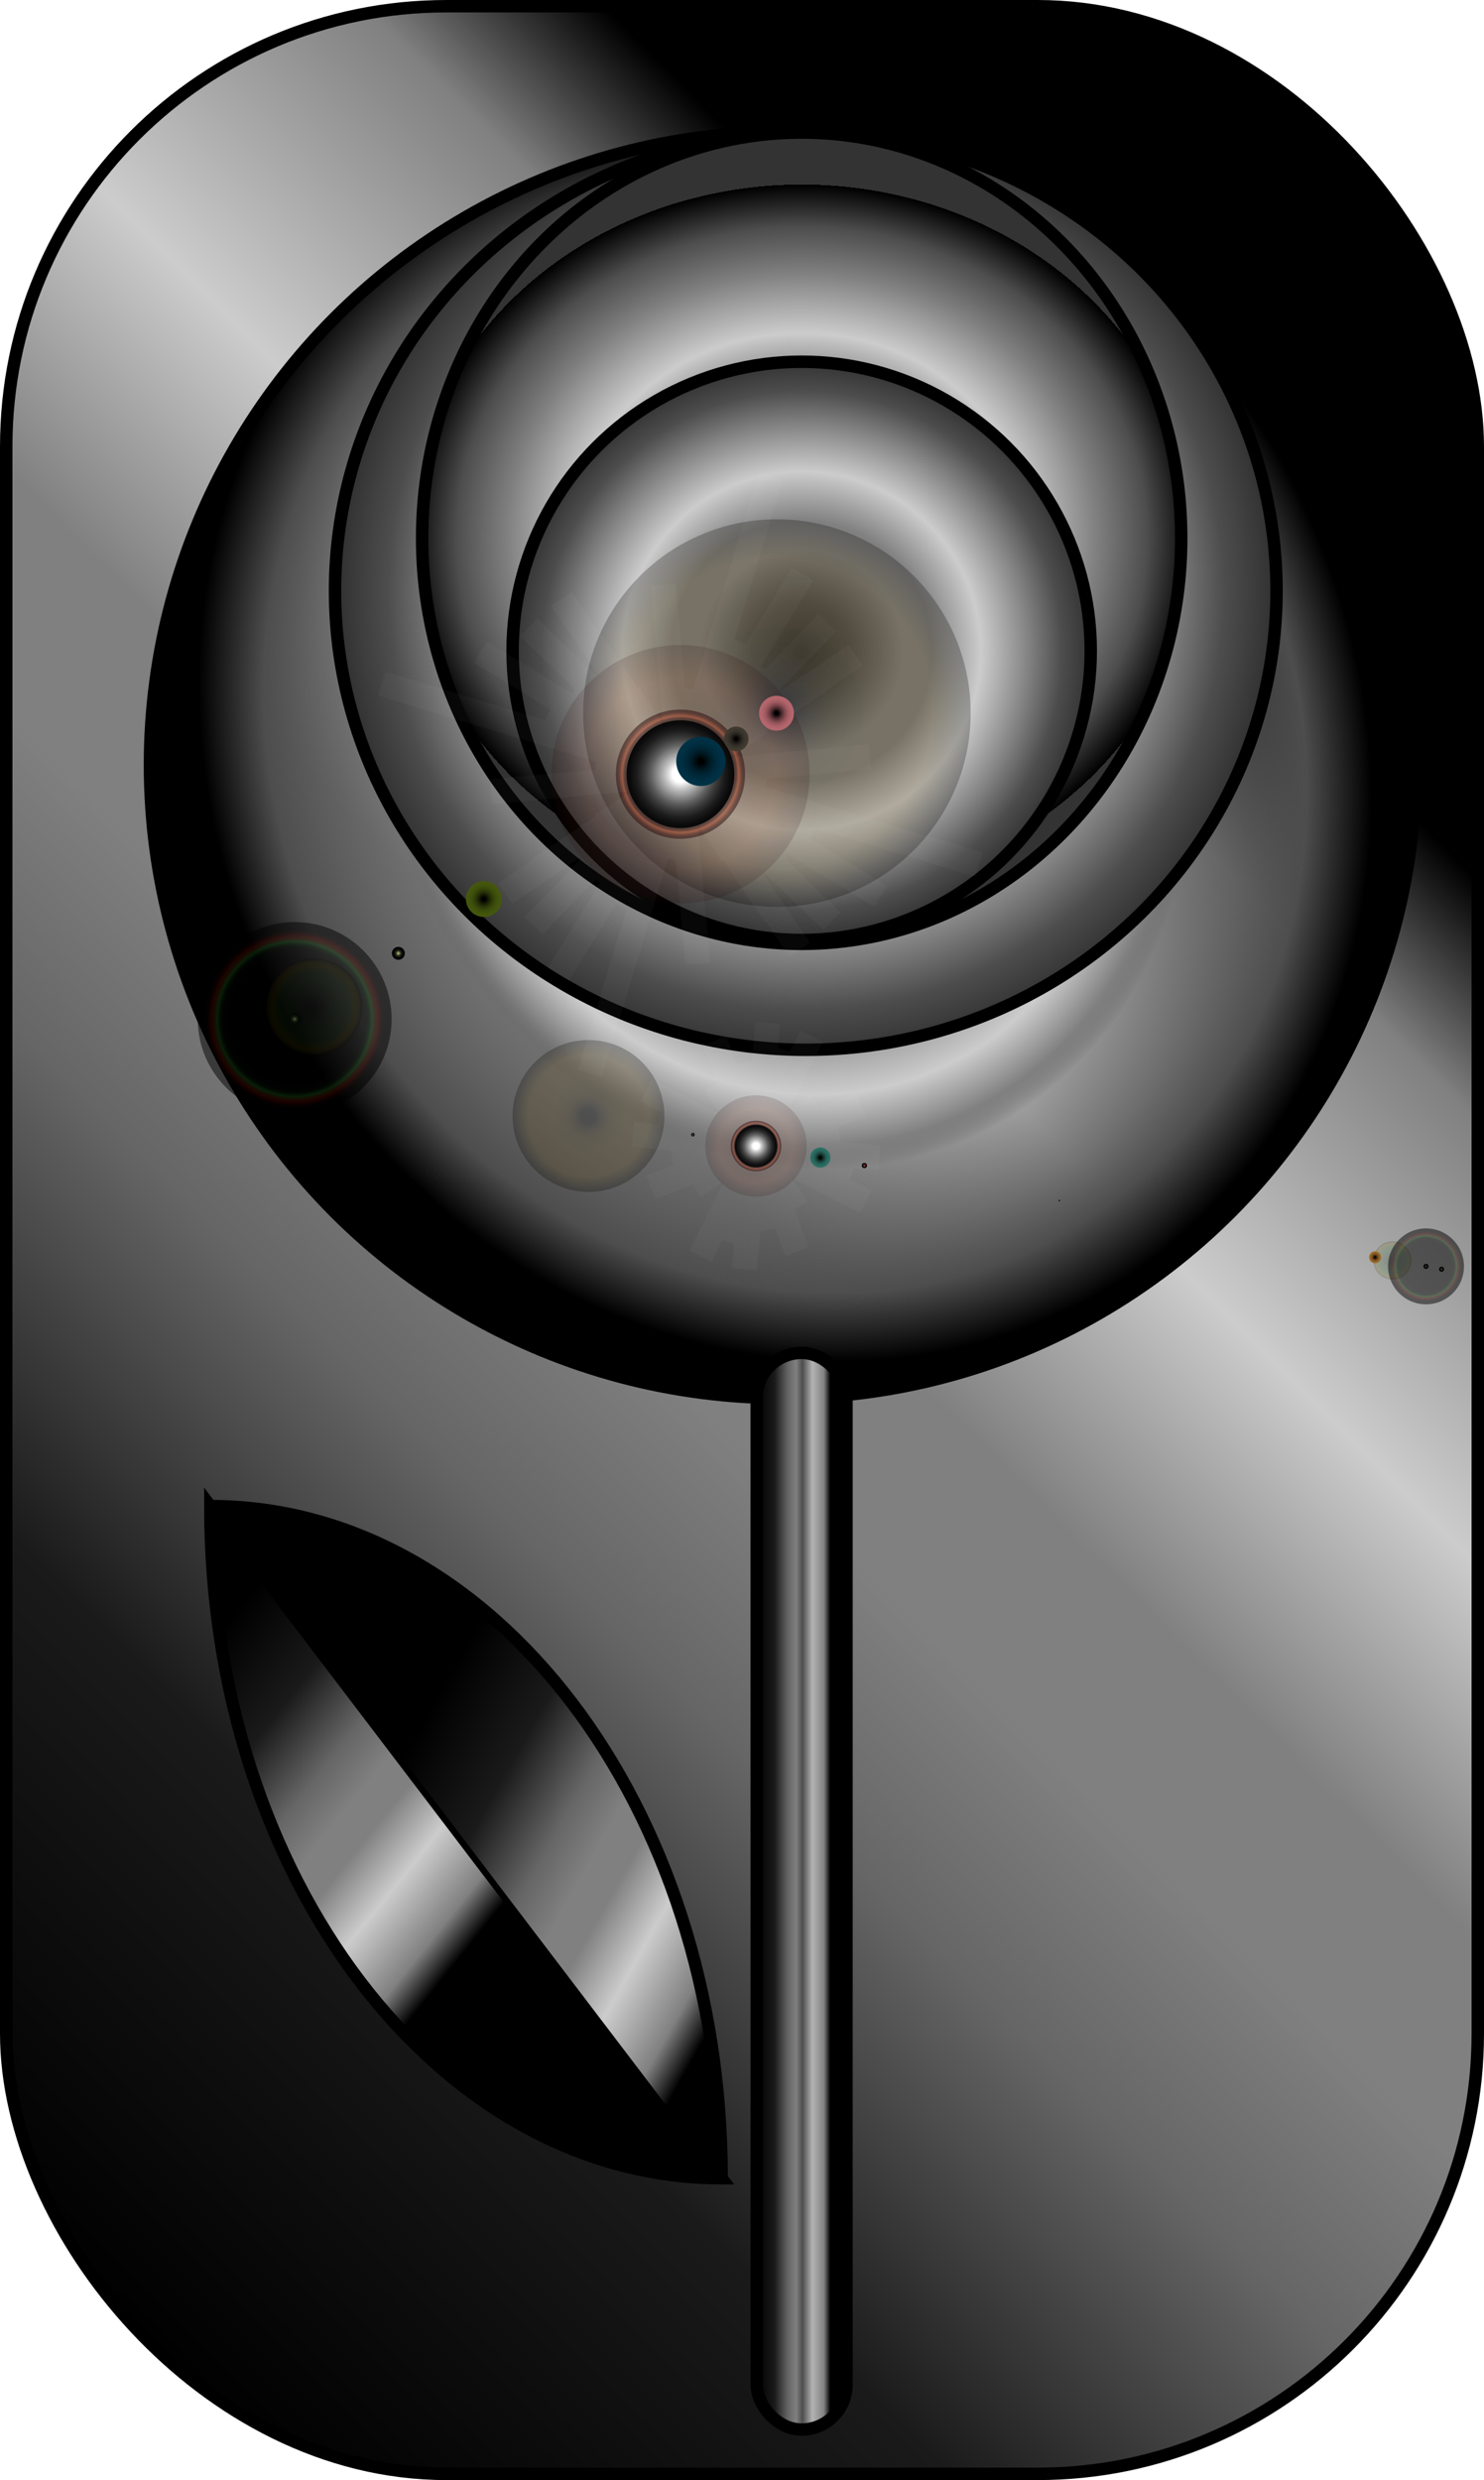 <svg xmlns="http://www.w3.org/2000/svg" xmlns:xlink="http://www.w3.org/1999/xlink" viewBox="0 0 119.25 199.25"><defs><style>.cls-1{isolation:isolate;}.cls-2,.cls-3,.cls-35,.cls-36,.cls-37,.cls-4,.cls-5,.cls-6{stroke:#000;}.cls-15,.cls-2,.cls-3,.cls-35,.cls-36,.cls-37,.cls-4,.cls-5,.cls-6{stroke-miterlimit:10;}.cls-2{fill:url(#linear-gradient);}.cls-3{fill:url(#radial-gradient);}.cls-4{fill:url(#radial-gradient-2);}.cls-5{fill:url(#radial-gradient-3);}.cls-6{fill:url(#radial-gradient-4);}.cls-22,.cls-7{opacity:0.25;}.cls-10,.cls-12,.cls-13,.cls-14,.cls-15,.cls-16,.cls-17,.cls-18,.cls-19,.cls-20,.cls-21,.cls-22,.cls-23,.cls-24,.cls-25,.cls-26,.cls-27,.cls-28,.cls-29,.cls-30,.cls-31,.cls-32,.cls-33,.cls-34,.cls-7,.cls-8,.cls-9{mix-blend-mode:screen;}.cls-7{fill:url(#radial-gradient-5);}.cls-8{fill:url(#radial-gradient-6);}.cls-9{fill:url(#radial-gradient-7);}.cls-10,.cls-25{opacity:0.2;}.cls-10{fill:url(#radial-gradient-8);}.cls-11,.cls-15{fill:none;}.cls-12,.cls-26{opacity:0.15;}.cls-12{fill:url(#radial-gradient-9);}.cls-13,.cls-16,.cls-27,.cls-29{opacity:0.5;}.cls-13{fill:url(#radial-gradient-10);}.cls-14{fill:url(#radial-gradient-11);}.cls-15{stroke:#fff;stroke-width:2px;opacity:0.03;}.cls-16{fill:url(#radial-gradient-12);}.cls-17{fill:url(#radial-gradient-13);}.cls-18{fill:url(#radial-gradient-14);}.cls-19{fill:url(#radial-gradient-15);}.cls-20{fill:url(#radial-gradient-16);}.cls-21{fill:url(#radial-gradient-17);}.cls-22{fill:url(#radial-gradient-18);}.cls-23{fill:url(#radial-gradient-19);}.cls-24{fill:url(#radial-gradient-20);}.cls-25{fill:url(#radial-gradient-21);}.cls-26{fill:url(#radial-gradient-22);}.cls-27{fill:url(#radial-gradient-23);}.cls-28{fill:url(#radial-gradient-24);}.cls-29{fill:url(#radial-gradient-25);}.cls-30{fill:url(#radial-gradient-26);}.cls-31{fill:url(#radial-gradient-27);}.cls-32{fill:url(#radial-gradient-28);}.cls-33{fill:url(#radial-gradient-29);}.cls-34{fill:url(#radial-gradient-30);}.cls-35{fill:url(#linear-gradient-2);}.cls-36{fill:url(#linear-gradient-3);}.cls-37{fill:url(#linear-gradient-4);}</style><linearGradient id="linear-gradient" x1="-9.14" y1="168.39" x2="128.39" y2="30.86" gradientUnits="userSpaceOnUse"><stop offset="0"/><stop offset="0.2" stop-color="#1a1a1a"/><stop offset="0.35" stop-color="#666"/><stop offset="0.44" stop-color="gray"/><stop offset="0.51" stop-color="gray"/><stop offset="0.62" stop-color="#ccc"/><stop offset="0.75" stop-color="gray"/><stop offset="0.82"/><stop offset="1"/></linearGradient><radialGradient id="radial-gradient" cx="476.66" cy="298.46" r="50.86" gradientTransform="matrix(-0.5, -0.87, 0.78, -0.45, 68.62, 608.57)" gradientUnits="userSpaceOnUse"><stop offset="0" stop-color="#333"/><stop offset="0.1" stop-color="#4d4d4d"/><stop offset="0.25" stop-color="#666"/><stop offset="0.37" stop-color="gray"/><stop offset="0.44" stop-color="gray"/><stop offset="0.57" stop-color="#ccc"/><stop offset="0.65" stop-color="gray"/><stop offset="0.69" stop-color="#555" stop-opacity="0.4"/><stop offset="0.8" stop-color="#4f4f4f" stop-opacity="0.7"/><stop offset="0.89" stop-color="#4d4d4d"/><stop offset="1"/></radialGradient><radialGradient id="radial-gradient-2" cx="64.75" cy="47.47" r="37.35" gradientUnits="userSpaceOnUse"><stop offset="0" stop-color="#333"/><stop offset="0.17" stop-color="#4d4d4d"/><stop offset="0.26" stop-color="#666"/><stop offset="0.35" stop-color="gray"/><stop offset="0.45" stop-color="gray"/><stop offset="0.62" stop-color="#ccc"/><stop offset="0.79" stop-color="gray"/><stop offset="0.9" stop-color="#4d4d4d"/><stop offset="1" stop-color="#333"/></radialGradient><radialGradient id="radial-gradient-3" cx="478.17" cy="280.24" r="31.56" gradientTransform="translate(-413.75 -208.98) scale(1 0.9)" gradientUnits="userSpaceOnUse"><stop offset="0" stop-color="#333"/><stop offset="0.17" stop-color="#4d4d4d"/><stop offset="0.26" stop-color="#666"/><stop offset="0.35" stop-color="gray"/><stop offset="0.45" stop-color="gray"/><stop offset="0.58" stop-color="#ccc"/><stop offset="0.75" stop-color="gray"/><stop offset="0.88" stop-color="#4d4d4d"/><stop offset="1"/><stop offset="1" stop-color="#333"/></radialGradient><radialGradient id="radial-gradient-4" cx="64.42" cy="52.29" r="23.23" xlink:href="#radial-gradient-2"/><radialGradient id="radial-gradient-5" cx="47.29" cy="89.66" r="6.1" gradientUnits="userSpaceOnUse"><stop offset="0.1"/><stop offset="0.11" stop-color="#080602"/><stop offset="0.16" stop-color="#231b08"/><stop offset="0.22" stop-color="#392c0d"/><stop offset="0.28" stop-color="#4a3910"/><stop offset="0.37" stop-color="#554213"/><stop offset="0.48" stop-color="#5c4815"/><stop offset="0.8" stop-color="#5e4915"/><stop offset="1"/></radialGradient><radialGradient id="radial-gradient-6" cx="115.84" cy="101.97" r="0.2" gradientUnits="userSpaceOnUse"><stop offset="0" stop-color="#d4e194"/><stop offset="0.06" stop-color="#afba7a"/><stop offset="0.14" stop-color="#868f5e"/><stop offset="0.22" stop-color="#626845"/><stop offset="0.31" stop-color="#44482f"/><stop offset="0.4" stop-color="#2b2e1e"/><stop offset="0.51" stop-color="#181911"/><stop offset="0.62" stop-color="#0a0b07"/><stop offset="0.76" stop-color="#020302"/><stop offset="1"/></radialGradient><radialGradient id="radial-gradient-7" cx="114.59" cy="101.74" r="0.2" xlink:href="#radial-gradient-6"/><radialGradient id="radial-gradient-8" cx="111.89" cy="101.26" r="1.53" gradientUnits="userSpaceOnUse"><stop offset="0.05"/><stop offset="0.09" stop-color="#040a03"/><stop offset="0.3" stop-color="#183411"/><stop offset="0.48" stop-color="#25531c"/><stop offset="0.64" stop-color="#2e6622"/><stop offset="0.75" stop-color="#316d24"/><stop offset="0.79" stop-color="#4f6e16"/><stop offset="0.83" stop-color="#716f06"/><stop offset="0.86" stop-color="#7e6f00"/><stop offset="0.89" stop-color="#7a6c00"/><stop offset="0.91" stop-color="#706200"/><stop offset="0.94" stop-color="#5d5200"/><stop offset="0.96" stop-color="#443c00"/><stop offset="0.98" stop-color="#231f00"/><stop offset="1"/></radialGradient><radialGradient id="radial-gradient-9" cx="60.75" cy="92.07" r="4.07" gradientUnits="userSpaceOnUse"><stop offset="0" stop-color="#200"/><stop offset="0.73" stop-color="#984023"/><stop offset="1" stop-color="#200"/></radialGradient><radialGradient id="radial-gradient-10" cx="60.75" cy="92.07" r="2.03" gradientUnits="userSpaceOnUse"><stop offset="0.15" stop-color="#fff"/><stop offset="0.21" stop-color="#e5d3d3"/><stop offset="0.29" stop-color="#c49c9e"/><stop offset="0.36" stop-color="#ad7477"/><stop offset="0.42" stop-color="#9e5c5f"/><stop offset="0.45" stop-color="#995356"/><stop offset="0.57" stop-color="#6b3335"/><stop offset="0.69" stop-color="#431718"/><stop offset="0.79" stop-color="#2b0606"/><stop offset="0.85" stop-color="#200"/><stop offset="0.86" stop-color="#260201"/><stop offset="0.86" stop-color="#330704"/><stop offset="0.87" stop-color="#471009"/><stop offset="0.88" stop-color="#641d0f"/><stop offset="0.89" stop-color="#8a2e18"/><stop offset="0.9" stop-color="#b74223"/><stop offset="0.9" stop-color="#d34e29"/><stop offset="0.9" stop-color="#c84927"/><stop offset="0.91" stop-color="#9c361c"/><stop offset="0.93" stop-color="#772514"/><stop offset="0.94" stop-color="#58180c"/><stop offset="0.95" stop-color="#400d07"/><stop offset="0.97" stop-color="#2f0603"/><stop offset="0.98" stop-color="#250101"/><stop offset="1" stop-color="#200"/></radialGradient><radialGradient id="radial-gradient-11" cx="60.75" cy="92.07" r="1.7" gradientUnits="userSpaceOnUse"><stop offset="0.15" stop-color="#fff"/><stop offset="0.28" stop-color="#c2c2c2"/><stop offset="0.43" stop-color="#888"/><stop offset="0.56" stop-color="#575757"/><stop offset="0.69" stop-color="#313131"/><stop offset="0.81" stop-color="#161616"/><stop offset="0.92" stop-color="#060606"/><stop offset="1"/></radialGradient><radialGradient id="radial-gradient-12" cx="114.59" cy="101.74" r="3.05" gradientUnits="userSpaceOnUse"><stop offset="0.64"/><stop offset="0.72" stop-color="#000200"/><stop offset="0.75" stop-color="#020902"/><stop offset="0.77" stop-color="#051405"/><stop offset="0.78" stop-color="#082509"/><stop offset="0.8" stop-color="#0d3b0e"/><stop offset="0.8" stop-color="#0f4310"/><stop offset="0.81" stop-color="#1e2c0a"/><stop offset="0.83" stop-color="#2d1605"/><stop offset="0.85" stop-color="#360901"/><stop offset="0.86" stop-color="#390400"/><stop offset="0.87" stop-color="#250300"/><stop offset="0.89" stop-color="#140100"/><stop offset="0.9" stop-color="#090100"/><stop offset="0.93" stop-color="#020000"/><stop offset="1"/></radialGradient><radialGradient id="radial-gradient-13" cx="65.92" cy="93" r="0.81" gradientUnits="userSpaceOnUse"><stop offset="0.1"/><stop offset="0.17" stop-color="#071210"/><stop offset="0.33" stop-color="#14342f"/><stop offset="0.49" stop-color="#1f4f47"/><stop offset="0.65" stop-color="#266258"/><stop offset="0.82" stop-color="#2b6d62"/><stop offset="1" stop-color="#2c7165"/></radialGradient><radialGradient id="radial-gradient-14" cx="69.46" cy="93.64" r="0.21" gradientUnits="userSpaceOnUse"><stop offset="0.1" stop-color="#a3474d"/><stop offset="0.17" stop-color="#893c41"/><stop offset="0.3" stop-color="#5f292d"/><stop offset="0.44" stop-color="#3d1a1d"/><stop offset="0.57" stop-color="#220f10"/><stop offset="0.71" stop-color="#0f0707"/><stop offset="0.85" stop-color="#040202"/><stop offset="1"/></radialGradient><radialGradient id="radial-gradient-15" cx="85.13" cy="96.45" r="0.06" gradientUnits="userSpaceOnUse"><stop offset="0.1" stop-color="#1a2211"/><stop offset="0.1" stop-color="#1a2211"/><stop offset="0.39" stop-color="#0b0f08"/><stop offset="0.68" stop-color="#030402"/><stop offset="1"/></radialGradient><radialGradient id="radial-gradient-16" cx="110.5" cy="101.01" r="0.48" gradientUnits="userSpaceOnUse"><stop offset="0.1"/><stop offset="0.16" stop-color="#160f06"/><stop offset="0.29" stop-color="#402b11"/><stop offset="0.43" stop-color="#62411a"/><stop offset="0.57" stop-color="#7d5321"/><stop offset="0.71" stop-color="#906026"/><stop offset="0.85" stop-color="#9b6829"/><stop offset="1" stop-color="#9f6a2a"/></radialGradient><radialGradient id="radial-gradient-17" cx="55.68" cy="91.16" r="0.14" gradientUnits="userSpaceOnUse"><stop offset="0.1" stop-color="#686444"/><stop offset="0.14" stop-color="#5f5b3e"/><stop offset="0.3" stop-color="#3d3a28"/><stop offset="0.47" stop-color="#222116"/><stop offset="0.64" stop-color="#0f0e0a"/><stop offset="0.81" stop-color="#040402"/><stop offset="1"/></radialGradient><radialGradient id="radial-gradient-18" cx="62.43" cy="57.29" r="15.57" xlink:href="#radial-gradient-5"/><radialGradient id="radial-gradient-19" cx="32.01" cy="76.59" r="0.52" xlink:href="#radial-gradient-6"/><radialGradient id="radial-gradient-20" cx="23.68" cy="81.87" r="0.52" xlink:href="#radial-gradient-6"/><radialGradient id="radial-gradient-21" cx="25.23" cy="80.89" r="3.89" xlink:href="#radial-gradient-8"/><radialGradient id="radial-gradient-22" cx="54.68" cy="62.2" r="10.38" xlink:href="#radial-gradient-9"/><radialGradient id="radial-gradient-23" cx="54.68" cy="62.2" r="5.19" xlink:href="#radial-gradient-10"/><radialGradient id="radial-gradient-24" cx="54.68" cy="62.2" r="4.33" xlink:href="#radial-gradient-11"/><radialGradient id="radial-gradient-25" cx="23.68" cy="81.87" r="7.79" xlink:href="#radial-gradient-12"/><radialGradient id="radial-gradient-26" cx="62.21" cy="57.43" r="0.53" gradientUnits="userSpaceOnUse"><stop offset="0.1" stop-color="#003246"/><stop offset="0.16" stop-color="#002b3d"/><stop offset="0.36" stop-color="#001822"/><stop offset="0.57" stop-color="#000b0f"/><stop offset="0.78" stop-color="#000304"/><stop offset="1"/></radialGradient><radialGradient id="radial-gradient-27" cx="56.32" cy="61.17" r="1.98" gradientUnits="userSpaceOnUse"><stop offset="0.1"/><stop offset="0.16" stop-color="#000709"/><stop offset="0.36" stop-color="#001a24"/><stop offset="0.57" stop-color="#002737"/><stop offset="0.78" stop-color="#002f42"/><stop offset="1" stop-color="#003246"/></radialGradient><radialGradient id="radial-gradient-28" cx="59.16" cy="59.36" r="0.99" gradientUnits="userSpaceOnUse"><stop offset="0.1"/><stop offset="0.13" stop-color="#040403"/><stop offset="0.34" stop-color="#1f1c17"/><stop offset="0.55" stop-color="#322d26"/><stop offset="0.77" stop-color="#3d382e"/><stop offset="1" stop-color="#413b31"/></radialGradient><radialGradient id="radial-gradient-29" cx="62.4" cy="57.3" r="1.4" gradientUnits="userSpaceOnUse"><stop offset="0.1"/><stop offset="0.22" stop-color="#2e1a1c"/><stop offset="0.34" stop-color="#583135"/><stop offset="0.47" stop-color="#7a4549"/><stop offset="0.59" stop-color="#95545a"/><stop offset="0.72" stop-color="#a85f65"/><stop offset="0.86" stop-color="#b3656c"/><stop offset="1" stop-color="#b7676e"/></radialGradient><radialGradient id="radial-gradient-30" cx="38.88" cy="72.23" r="1.44" gradientUnits="userSpaceOnUse"><stop offset="0.1"/><stop offset="0.25" stop-color="#161b04"/><stop offset="0.43" stop-color="#2a3608"/><stop offset="0.61" stop-color="#39490b"/><stop offset="0.8" stop-color="#42540c"/><stop offset="1" stop-color="#45580d"/></radialGradient><linearGradient id="linear-gradient-2" x1="60.81" y1="151.94" x2="68.02" y2="151.94" gradientUnits="userSpaceOnUse"><stop offset="0"/><stop offset="0.2" stop-color="#1a1a1a"/><stop offset="0.35" stop-color="#666"/><stop offset="0.44" stop-color="gray"/><stop offset="0.51" stop-color="#4d4d4d"/><stop offset="0.62" stop-color="#b3b3b3"/><stop offset="0.75" stop-color="gray"/><stop offset="0.82"/><stop offset="1"/></linearGradient><linearGradient id="linear-gradient-3" x1="428.62" y1="371.57" x2="458.54" y2="395.53" xlink:href="#linear-gradient"/><linearGradient id="linear-gradient-4" x1="445.39" y1="379.41" x2="479.69" y2="398.59" gradientUnits="userSpaceOnUse"><stop offset="0"/><stop offset="0.2" stop-color="#1a1a1a"/><stop offset="0.35" stop-color="#666"/><stop offset="0.44" stop-color="gray"/><stop offset="0.51" stop-color="gray"/><stop offset="0.62" stop-color="#ccc"/><stop offset="0.75" stop-color="gray"/><stop offset="0.82"/><stop offset="0.96"/></linearGradient></defs><title>logo</title><g class="cls-1"><g id="Layer_1" data-name="Layer 1"><rect class="cls-2" x="0.5" y="0.5" width="118.25" height="198.25" rx="35.37" ry="35.37"/><circle class="cls-3" cx="62.91" cy="61.46" r="50.86"/><ellipse class="cls-4" cx="64.75" cy="47.47" rx="37.83" ry="36.87"/><ellipse class="cls-5" cx="64.42" cy="43.24" rx="30.5" ry="32.59"/><circle class="cls-6" cx="64.42" cy="52.29" r="23.23"/><circle class="cls-7" cx="47.29" cy="89.66" r="6.1"/><circle class="cls-8" cx="115.84" cy="101.97" r="0.2"/><circle class="cls-9" cx="114.59" cy="101.74" r="0.2"/><circle class="cls-10" cx="111.89" cy="101.26" r="1.53"/><line class="cls-11" x1="60.75" y1="92.07" x2="114.59" y2="101.74"/><circle class="cls-12" cx="60.75" cy="92.07" r="4.07"/><circle class="cls-13" cx="60.75" cy="92.07" r="2.03"/><circle class="cls-14" cx="60.75" cy="92.07" r="1.7"/><polyline class="cls-15" points="60.75 92.07 66.16 92.45 60.75 92.07 55.34 91.69 60.75 92.07 60.37 97.48 60.75 92.07 61.13 86.66 60.75 92.07 65.75 88.82 60.75 92.07 55.76 95.33 60.75 92.07 64.01 97.07 60.75 92.07 57.5 87.08 60.75 92.07 62.89 93.22 60.75 92.07 58.62 90.93 60.75 92.07 59.61 94.21 60.75 92.07 61.9 89.94 60.75 92.07 65.49 90.14 60.75 92.07 56.01 94 60.75 92.07 62.68 96.81 60.75 92.07 58.82 87.33 60.75 92.07 66.69 92.32 60.75 92.07 54.82 91.83 60.75 92.07 60.51 98.01 60.75 92.07 60.99 86.14 60.75 92.07 67.42 90.82 60.75 92.07 54.08 93.33 60.75 92.07 62.01 98.74 60.75 92.07 59.5 85.4 60.75 92.07 69.08 96.29 60.75 92.07 52.43 87.86 60.75 92.07 56.54 100.4 60.75 92.07 64.97 83.75 60.75 92.07 68.4 94.52 60.75 92.07 53.1 89.62 60.75 92.07 58.3 99.72 60.75 92.07 63.2 84.42 60.75 92.07 69.59 96.53 60.75 92.07 51.92 87.61 60.75 92.07 56.29 100.91 60.75 92.07 65.21 83.24 60.75 92.07 61.55 92.89 60.75 92.07 59.95 91.26 60.75 92.07 59.94 92.87 60.75 92.07 61.57 91.27 60.75 92.07 70.65 93.02 60.75 92.07 50.86 91.13 60.75 92.07 59.81 101.97 60.75 92.07 61.7 82.18 60.75 92.07 69.21 88.76 60.75 92.07 52.3 95.39 60.75 92.07 64.07 100.53 60.75 92.07 57.44 83.62 60.75 92.07 62.5 92.15 60.75 92.07 59 92 60.75 92.07 60.68 93.82 60.75 92.07 60.83 90.32 60.75 92.07 67.06 92.16 60.75 92.07 54.45 91.99 60.75 92.07 60.67 98.38 60.75 92.07 60.84 85.77 60.75 92.07 61.34 91.66 60.75 92.07 60.17 92.49 60.75 92.07 61.17 92.66 60.75 92.07 60.34 91.49"/><circle class="cls-16" cx="114.59" cy="101.74" r="3.05"/><circle class="cls-17" cx="65.92" cy="93" r="0.81"/><circle class="cls-18" cx="69.46" cy="93.64" r="0.21"/><circle class="cls-19" cx="85.13" cy="96.45" r="0.06"/><circle class="cls-20" cx="110.5" cy="101.01" r="0.48"/><circle class="cls-21" cx="55.68" cy="91.16" r="0.14"/><circle class="cls-22" cx="62.43" cy="57.29" r="15.57"/><circle class="cls-23" cx="32.01" cy="76.59" r="0.52"/><circle class="cls-24" cx="23.68" cy="81.87" r="0.52"/><circle class="cls-25" cx="25.23" cy="80.89" r="3.89"/><line class="cls-11" x1="54.68" y1="62.2" x2="23.68" y2="81.87"/><circle class="cls-26" cx="54.68" cy="62.2" r="10.38"/><circle class="cls-27" cx="54.68" cy="62.2" r="5.19"/><circle class="cls-28" cx="54.68" cy="62.2" r="4.33"/><polyline class="cls-15" points="54.68 62.2 45.84 56 54.68 62.2 63.52 68.41 54.68 62.2 60.89 53.37 54.68 62.2 48.48 71.04 54.68 62.2 50.2 56.36 54.68 62.2 59.16 68.05 54.68 62.2 60.53 57.73 54.68 62.2 48.84 66.68 54.68 62.2 53.28 46.98 54.68 62.2 56.08 77.42 54.68 62.2 69.9 60.8 54.68 62.2 39.46 63.61 54.68 62.2 44.21 57.04 54.68 62.2 65.15 67.37 54.68 62.2 59.85 51.74 54.68 62.2 49.52 72.67 54.68 62.2 50.6 55.85 54.68 62.2 58.77 68.56 54.68 62.2 61.04 58.12 54.68 62.2 48.33 66.29 54.68 62.2 48.83 62.34 54.68 62.2 60.53 62.07 54.68 62.2 54.55 56.36 54.68 62.2 54.82 68.05 54.68 62.2 47.96 60.91 54.68 62.2 61.4 63.5 54.68 62.2 55.98 55.48 54.68 62.2 53.38 68.93 54.68 62.2 49.93 58.93 54.68 62.2 59.43 65.48 54.68 62.2 57.95 57.46 54.68 62.2 51.41 66.95 54.68 62.2 30.67 54.93 54.68 62.2 78.69 69.48 54.68 62.2 61.95 38.19 54.68 62.2 47.41 86.22 54.68 62.2 47.08 50.88 54.68 62.2 62.28 73.53 54.68 62.2 66 54.6 54.68 62.2 43.36 69.81 54.68 62.2 45.11 48.11 54.68 62.2 64.26 76.29 54.68 62.2 68.77 52.63 54.68 62.2 40.59 71.78 54.68 62.2 38.6 52.39 54.68 62.2 70.76 72.02 54.68 62.2 64.49 46.13 54.68 62.2 44.87 78.28 54.68 62.2 42.51 50.4 54.68 62.2 66.85 74.01 54.68 62.2 66.48 50.04 54.68 62.2 42.88 74.37 54.68 62.2 48.3 53.93 54.68 62.2 61.06 70.48 54.68 62.2 62.96 55.82 54.68 62.2 46.4 68.58 54.68 62.2 49.88 55.94 54.68 62.2 59.49 68.47 54.68 62.2 60.94 57.4 54.68 62.2 48.42 67.01"/><circle class="cls-29" cx="23.68" cy="81.87" r="7.79"/><circle class="cls-30" cx="62.21" cy="57.43" r="0.53"/><circle class="cls-31" cx="56.32" cy="61.17" r="1.98"/><circle class="cls-32" cx="59.16" cy="59.36" r="0.99"/><circle class="cls-33" cx="62.4" cy="57.3" r="1.4"/><circle class="cls-34" cx="38.88" cy="72.23" r="1.44"/><rect class="cls-35" x="60.81" y="108.69" width="7.21" height="86.5" rx="3.6" ry="3.6"/><path class="cls-36" d="M430.65,358c0,29.84,18.38,54,41.09,54Z" transform="translate(-413.75 -237)"/><path class="cls-37" d="M471.74,412c0-29.84-18.38-54-41.09-54" transform="translate(-413.75 -237)"/></g></g></svg>